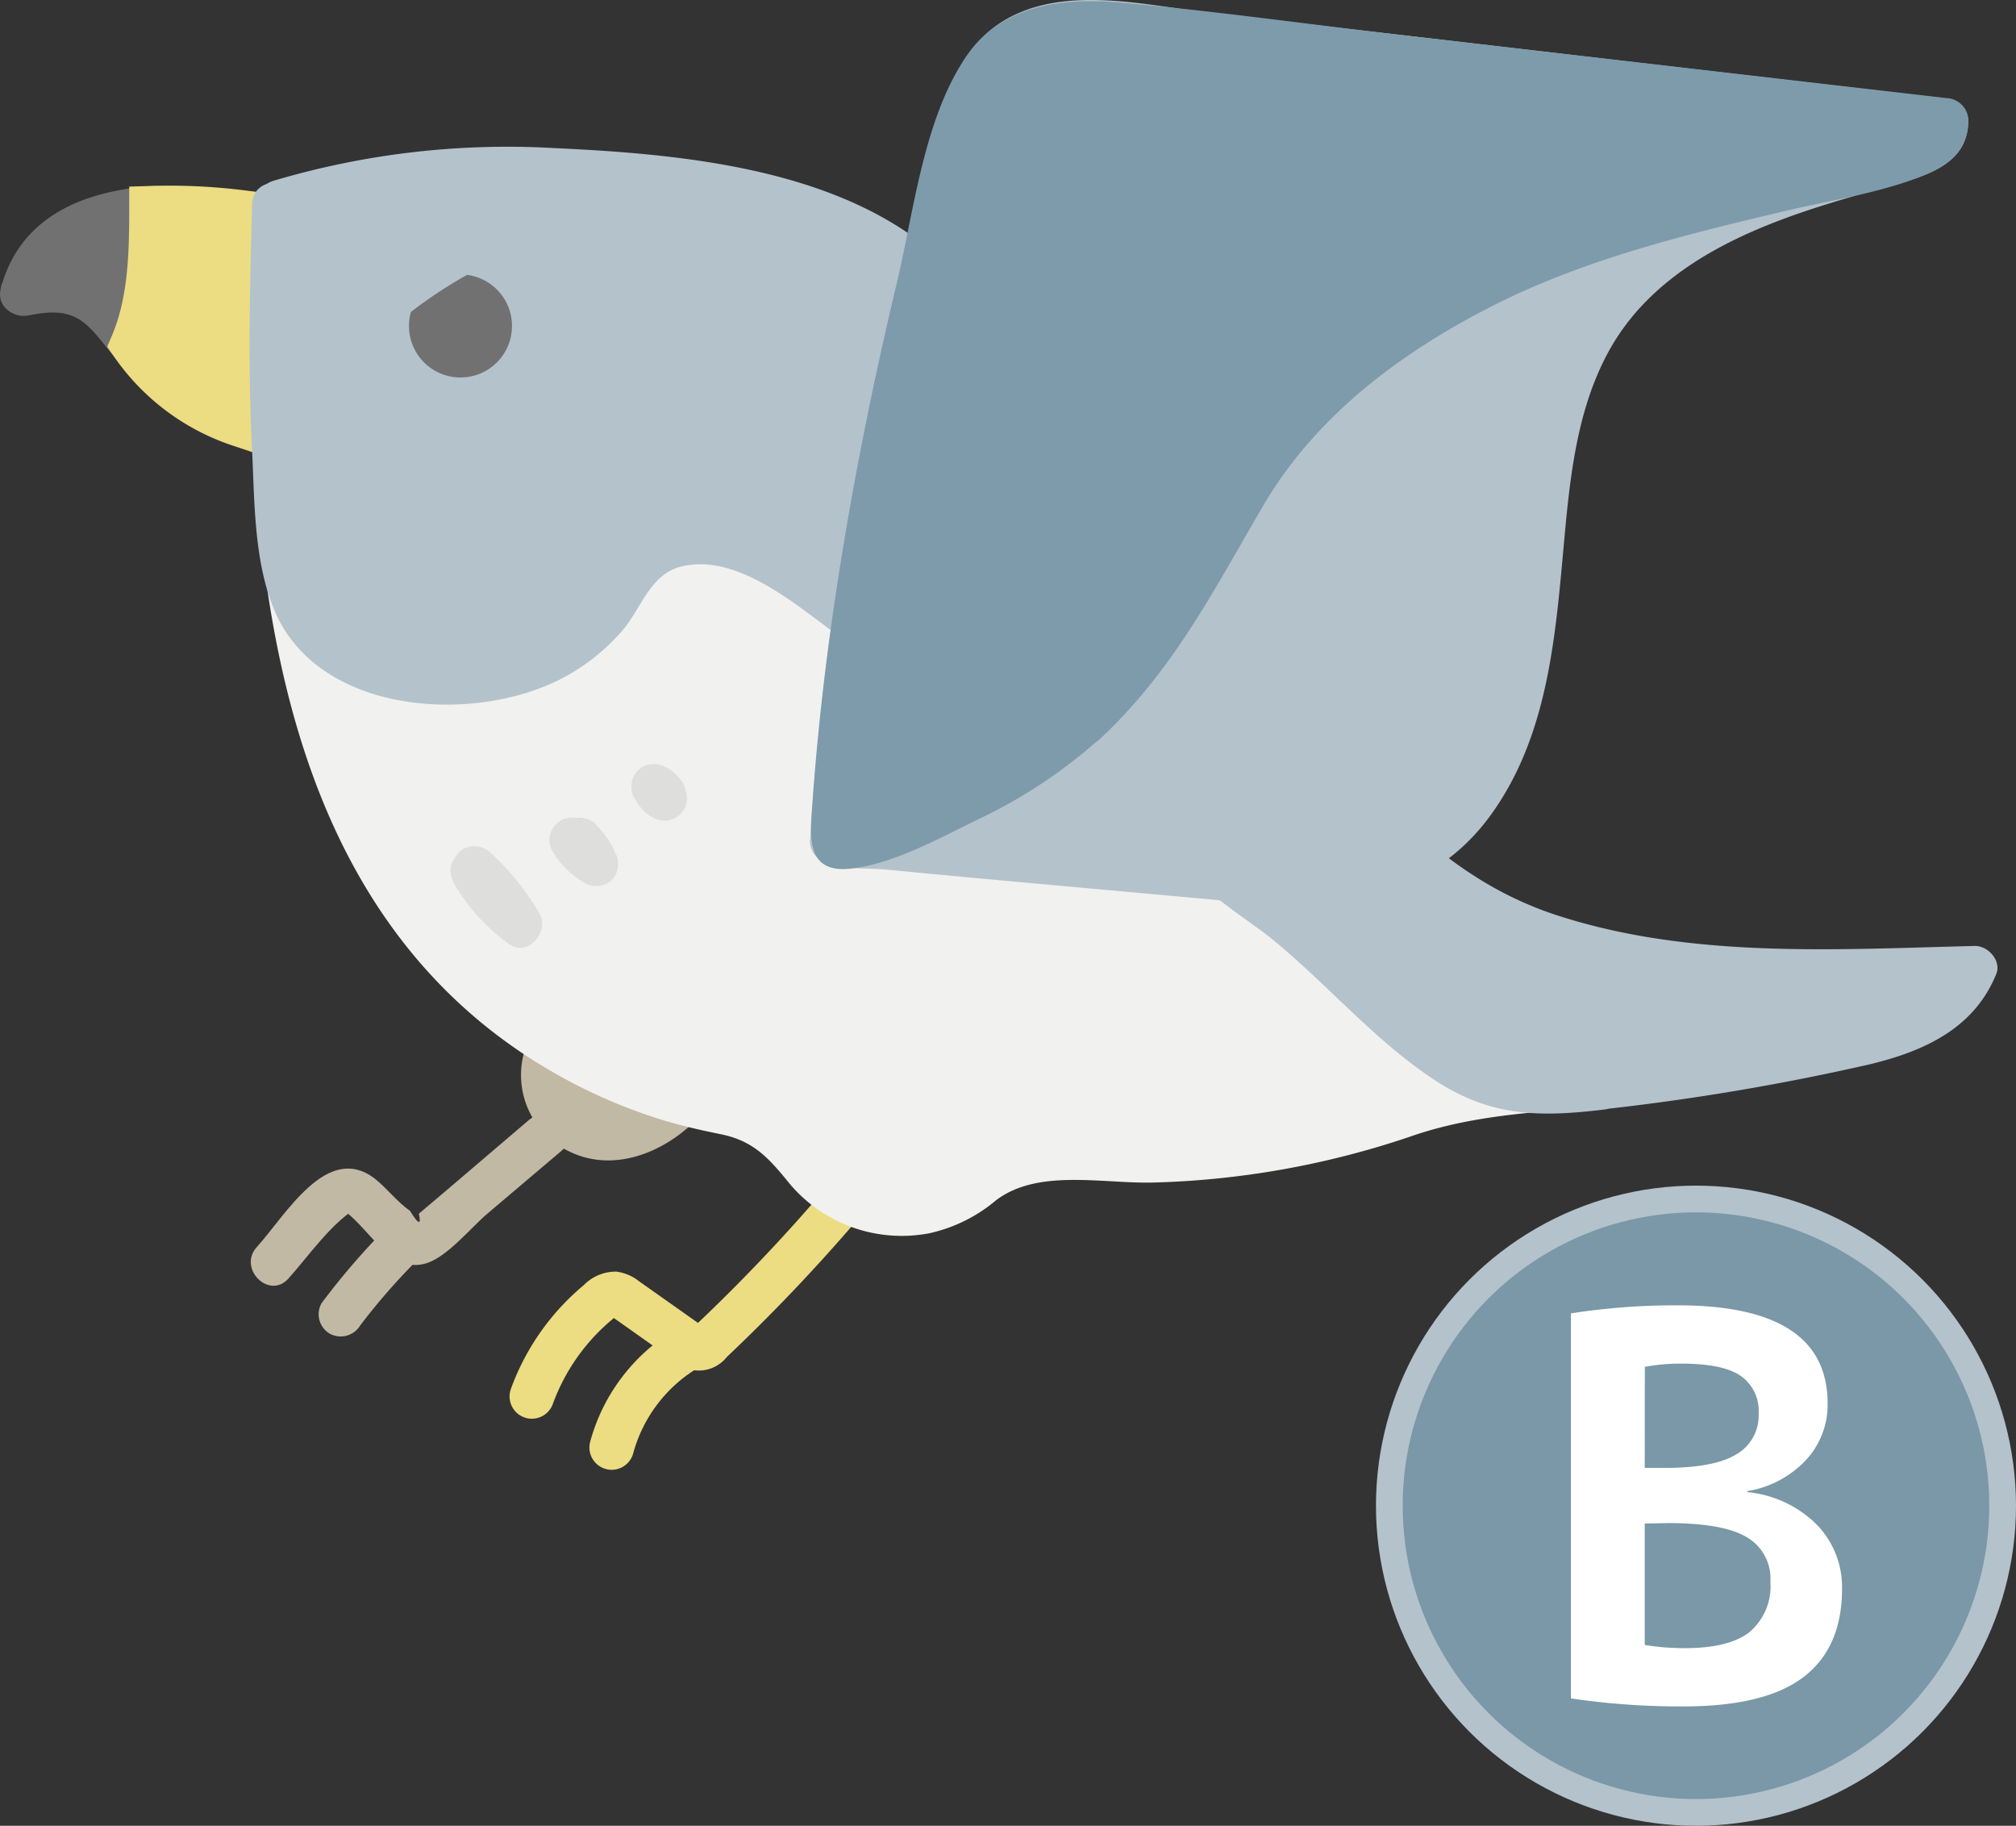 <svg xmlns="http://www.w3.org/2000/svg" viewBox="0 0 226.22 204.84"><rect x="0" y="0" width="226.22" height="204.84" fill="#333333" stroke="none"/><title>blue_1</title><g id="レイヤー_2" data-name="レイヤー 2"><g id="レイヤー_10" data-name="レイヤー 10"><path d="M2.51,33a14.26,14.26,0,0,1,5.32-.33c3,.56,5,3.44,6.8,5.67l.24.28c2.4-4.78,2.51-10.22,2.51-15.25C10.63,23.72,4.19,25.78,2.51,33Z" fill="#727171"/><path d="M3.17,35.39c2.59-.49,4.71-.68,6.74,1.24,1.2,1.13,2.11,2.51,3.19,3.74A2.51,2.51,0,0,0,17,39.87c2.45-5.25,2.84-10.79,2.86-16.51a2.52,2.52,0,0,0-2.5-2.5C9.62,21.35,2.29,24.13.1,32.32c-.83,3.11,4,4.44,4.82,1.33,1.57-5.88,7-7.44,12.47-7.79l-2.5-2.5c0,4.77-.12,9.59-2.17,14l3.93-.51c-1.78-2-3.24-4.26-5.64-5.63C8.15,29.59,4.93,30,1.84,30.57S0,36,3.17,35.39Z" fill="#727171"/><path d="M17,23.36c0,5-.1,10.47-2.13,15.25a23.69,23.69,0,0,0,12,9l.19-23.78A65,65,0,0,0,17,23.36Z" fill="#ecdc82" stroke="#ecdc82" stroke-linecap="square" stroke-miterlimit="10" stroke-width="5"/><path d="M94.29,135.24a200.5,200.5,0,0,1-14.61,15.34,1.51,1.51,0,0,1-2.42.15l-7.08-5a2.57,2.57,0,0,0-1.2-.56,2.51,2.51,0,0,0-1.76.84,24.79,24.79,0,0,0-7.54,10.66" fill="none" stroke="#ecdc82" stroke-linecap="round" stroke-miterlimit="10" stroke-width="5"/><path d="M76.81,151.46a18.61,18.61,0,0,0-8.17,10.94" fill="none" stroke="#ecdc82" stroke-linecap="round" stroke-miterlimit="10" stroke-width="5"/><path d="M59.43,125.59l-9.65,8.23L47,136.17q.44,2-1-.33c-1.45-1-2.61-2.57-4-3.65-5.33-4-9.9,4.09-13.19,7.73-2.15,2.38,1.37,5.93,3.54,3.54s5-6.53,8-8.11H37.84c3.41,1.76,5.67,7.72,10,6.38,2.36-.72,5-4,6.83-5.55L63,129.12c2.45-2.09-1.1-5.61-3.54-3.54Z" fill="#c1b9a3"/><path d="M43.43,137.69a80.81,80.81,0,0,0-7.34,8.51,2.52,2.52,0,0,0,.9,3.42,2.56,2.56,0,0,0,3.42-.9,71.77,71.77,0,0,1,6.56-7.5c2.28-2.28-1.26-5.82-3.54-3.54Z" fill="#c1b9a3"/><path d="M61.16,119c-1.2,3.45,1.44,7.45,5,8.43s7.39-.6,9.94-3.22" fill="#c1b9a3"/><path d="M58.75,118.3a9.5,9.5,0,0,0,5.37,11c4.79,2.19,10.14.06,13.7-3.36,2.33-2.23-1.21-5.76-3.54-3.54-1.93,1.84-4.75,3.42-7.5,2.58a4.5,4.5,0,0,1-3.22-5.35c.83-3.11-4-4.44-4.82-1.33Z" fill="#c1b9a3"/><path d="M30.78,23.72C30.38,39.47,30,55.37,33,70.83s9.79,30.67,21.62,41.08a56.08,56.08,0,0,0,26.95,12.94c2,.36,4.15.67,5.7,2A17.61,17.61,0,0,1,90,130.56c4,5.81,13,7.4,18.71,3.32,1.73-1.23,3.23-2.91,5.25-3.56a12.35,12.35,0,0,1,4.46-.28c14.27.75,28.5-.77,41.77-5.93,6-2.33,13.47-1.41,19.84-2.15a156.26,156.26,0,0,0,22.57-4.35c2.81-.76,6.24-2.49,5.89-5.38a96.54,96.54,0,0,1-41.86-10.16c-10.94-5.46-23.37-5.64-33.3-13.79-18.08-14.85-12.81-44.08-31.67-58.37-5.51-4.17-12.36-6.13-19.14-7.48a136.42,136.42,0,0,0-30.91-2.55c-1.62.05-15,1.88-20.34,3.67" fill="#f1f1ef"/><path d="M28.28,23.72c-.87,34.52.18,78,34.7,97.1a59.93,59.93,0,0,0,11.41,4.85c2.15.66,4.33,1.14,6.53,1.59,3.67.75,5.4,2.72,7.69,5.55a16.45,16.45,0,0,0,15.69,5.55,17.43,17.43,0,0,0,7.46-3.69c4.75-3.62,12.09-1.82,17.82-2a97.74,97.74,0,0,0,28.69-5.16c10.22-3.58,21.29-2.61,31.93-4.52,6.47-1.16,20.28-1.9,20.82-10.73a2.53,2.53,0,0,0-2.5-2.5,96.53,96.53,0,0,1-27.81-4.6c-7.87-2.55-15-6.69-22.94-9.14s-16.13-4.21-22.65-9.49c-5.32-4.3-8.7-10.36-11.11-16.66C119.7,58.59,117.93,46.07,110.9,36c-8.61-12.31-22.84-15.68-37-17.53-14.32-1.88-29.38-1.77-43.29,2.64-3.06,1-1.75,5.8,1.33,4.82,12-3.79,24.75-4.21,37.14-3,16.36,1.57,32.75,5.16,40.66,21,5.54,11.09,6.92,23.78,12.78,34.75C129.35,91.41,141,96.2,154.2,100.12c8.69,2.59,16.56,7,25.18,9.81a101.38,101.38,0,0,0,29.13,4.77l-2.5-2.5c-.2,3.29-9.28,4.3-11.51,4.79a126.14,126.14,0,0,1-15.26,2.52c-7.82.71-14.8.49-22.3,3.12a93,93,0,0,1-27.36,5c-6.77.25-14.33-1.78-20.11,2.48-3.37,2.49-6.35,4.2-10.71,3.29s-5.86-3.74-8.48-6.95c-2-2.4-4.29-3.26-7.28-3.88a64,64,0,0,1-13-3.83C54.75,112,44.38,98.61,38.94,83.14c-6.69-19-6.16-39.53-5.66-59.42.08-3.22-4.92-3.22-5,0Z" fill="#f1f1ef"/><path d="M180.05,121.94c9.44-1.11,19-2.8,28.34-4.81,5.38-1.16,11.49-3.32,13.2-8.55-17.91.42-38.53,1.66-54.94-6.53-7.11-3.55-12.36-9.87-18.09-15.39-2.33-2.25-4.17-4.14-7.7-3.13a10.7,10.7,0,0,0-7,6.59,5.36,5.36,0,0,0-.24,3.36,7.16,7.16,0,0,0,2.54,3.1q5.72,4.76,11.47,9.48c3.35,2.75,6,5.82,9.26,8.69a41.54,41.54,0,0,0,10,6.81C170.64,123.29,176,122.42,180.05,121.94Z" fill="#b4c2cb"/><path d="M180.05,124.44a266.25,266.25,0,0,0,29.63-5c6.16-1.47,11.81-4,14.32-10.15.62-1.51-.94-3.2-2.41-3.16-15.55.38-31.76,1.45-46.78-3.41-8.08-2.61-14-7.33-20-13.26-3.45-3.47-7.39-9-12.91-8.61-5.16.41-10.25,5.15-10.91,10.32-.83,6.5,7.68,10.83,11.93,14.33,6.16,5.07,11.42,11.32,18.12,15.71,6.25,4.09,11.7,4.15,19,3.27,3.15-.38,3.19-5.39,0-5a46.61,46.61,0,0,1-8.23.62c-3.66-.21-6.74-2.1-9.64-4.2-5.64-4.09-10.29-9.5-15.67-13.93-2.63-2.17-5.28-4.32-7.88-6.52-3.53-3-1.88-8.63,2.91-9.47s11.09,8.48,14.38,11.47c17.68,16,43.47,14.22,65.68,13.68l-2.41-3.16c-2.39,5.85-10.78,6.69-16.13,7.77-7.62,1.54-15.29,2.81-23,3.74C176.9,119.82,176.86,124.83,180.05,124.44Z" fill="#b4c2cb"/><path d="M30.78,22.89c-.28,11.1-.56,22.23.37,33.31.62,7.38.8,14.4,8.38,18A24.6,24.6,0,0,0,49,76.34a29.36,29.36,0,0,0,7.48-.48,21.54,21.54,0,0,0,10.87-6.1c3.08-3.16,3.64-7.65,8.43-8.59,8.17-1.61,15.56,5.65,21.93,9.7,6.67,4.23,13.35,8.45,20.11,12.53,5.41,3.26,12.4,7.68,19,6.6-1.17-.85-2.4-1.63-3.53-2.56-18.08-14.85-12.81-44.08-31.67-58.37-5.51-4.17-12.36-6.13-19.14-7.48A136.42,136.42,0,0,0,51.64,19c-1.62.05-15,1.88-20.34,3.67" fill="#b4c2cb"/><path d="M28.28,22.89c-.23,9.14-.47,18.3,0,27.44.29,5.85.19,12.61,2.5,18.11C35.65,80.12,53,81.3,63,76.14a23,23,0,0,0,7-5.59c2-2.43,3-6.15,6.47-7,6.95-1.66,14.2,5.6,19.44,9.07,7.18,4.75,14.56,9.26,22,13.67,5.84,3.48,12,6.88,19,6.17a2.52,2.52,0,0,0,1.26-4.66C117.58,73.29,123.27,43.2,104,27.71,92.84,18.76,76,17.26,62.32,16.62A92.09,92.09,0,0,0,30.63,20.3c-3.06,1-1.75,5.8,1.33,4.82,10.05-3.18,20.87-4,31.33-3.45,14.11.77,32.07,2.43,41.77,14.06,7.28,8.73,9.32,20.5,12.85,31s8.57,19,17.72,25.43l1.26-4.66c-7.27.74-13.52-3.67-19.45-7.28-6.56-4-13.18-8-19.55-12.25C90.78,63.19,78.58,53,70.3,61.5c-1.65,1.69-2.6,3.91-4.08,5.74a18.2,18.2,0,0,1-9.6,6c-6.87,1.75-17.84.91-21.12-6.47C33,61.11,33.35,53.48,33.15,47.4c-.28-8.17-.07-16.34.14-24.5.08-3.22-4.92-3.22-5,0Z" fill="#b4c2cb"/><path d="M137.31,98.54c-3.54-.33-43.92-3.93-43.91-4.13,1.38-26.18,7-53.25,13.84-78.53,1-3.89,2.31-8,5.42-10.56,4.1-3.34,10-2.91,15.24-2.3l90.44,10.5c.5,2.13-2.12,3.54-4.22,4.13C201.47,21.17,187.5,24.77,180,35.52c-6.5,9.26-6.46,21.4-7.63,32.66S167.38,92,157.15,96.84C151.07,99.71,144,99.15,137.31,98.54Z" fill="#b4c2cb"/><path d="M137.31,96,114.54,94q-7.11-.65-14.21-1.33l-4.55-.45a11.29,11.29,0,0,0-1.72-.2l1.84,2.41a328,328,0,0,1,6.65-48.34C104.23,38,106.14,30,108.21,22c2-7.75,3.38-16.5,13.09-16.87,7.36-.28,15,1.38,22.33,2.23L168.2,10.2,218.34,16l-2.5-2.5c0,2.25-13.13,4.82-15.19,5.53a60.86,60.86,0,0,0-13.16,6.07c-8.84,5.69-13.73,14.3-15.62,24.52C169.94,60.07,170.68,71,167,81.08c-1.9,5.22-5,10.2-9.93,13-5.94,3.35-13.27,2.55-19.78,2-3.2-.29-3.18,4.71,0,5,11.42,1,22.7.38,30-9.65,6.75-9.32,7.32-21.15,8.36-32.17.66-7,1.61-14.25,5.19-20.41,3.26-5.6,8.47-9.41,14.23-12.16,5.6-2.67,11.64-4.34,17.6-6,3.81-1.06,8.21-2.46,8.18-7.13a2.57,2.57,0,0,0-2.5-2.5L163.29,4.63l-27.53-3.2c-6.81-.79-15.1-2.85-21.67.13-6,2.7-7.93,8.68-9.51,14.55q-3.45,12.82-6.26,25.81A341.74,341.74,0,0,0,90.89,94.4a2.57,2.57,0,0,0,1.84,2.41c1.91.78,4.82.56,6.84.76q7,.68,13.94,1.31l23.8,2.16C140.51,101.33,140.49,96.33,137.31,96Z" fill="#b4c2cb"/><path d="M52.34,30.88A50.78,50.78,0,0,0,46.11,35a5.78,5.78,0,1,0,6.23-4.17Z" fill="#727171"/><path d="M121.62,81.15a64.39,64.39,0,0,1-6.48,5.16c-1.41,1-21.91,11.38-21.74,8.08,1.38-26.18,7-53.25,13.84-78.52,1-3.89,2.31-8,5.42-10.56,4.1-3.34,10-2.91,15.24-2.3l90.44,10.5c.5,2.13-2.12,3.54-4.22,4.13-16.9,4.71-33.61,6.83-49.41,15.3-9,4.83-17.54,11-23.25,19.51-3,4.52-5.22,9.56-8,14.25A62.86,62.86,0,0,1,121.62,81.15Z" fill="#7d9bab"/><path d="M119.85,79.38c-6.25,5.53-13.76,9.3-21.61,12.09-.79.28-2.92,1.37-3.77,1.06,2.26.84,1.68-2.37,1.79-3.76q.28-3.77.67-7.53c.89-8.64,2.19-17.24,3.77-25.78,1.45-7.84,3.13-15.63,5-23.38q1.43-6,3-11.92c1-3.69,1.69-8,4-11.1C117.42,2.6,128,5.54,134.78,6.32l25.56,3,58,6.73-2.5-2.5c0,2.4-12.73,4.36-14.58,4.8-5.17,1.23-10.36,2.42-15.48,3.85A105.44,105.44,0,0,0,157.83,34c-7.45,4.67-14.22,10.51-19,17.93-3,4.56-5.11,9.58-7.95,14.22a63.26,63.26,0,0,1-11,13.22c-2.36,2.2,1.18,5.73,3.54,3.54,8.2-7.64,12.73-16.61,18.3-26.13,5.81-9.93,15-16.88,25.09-22.12,10.42-5.42,21.85-8.22,33.2-10.92,5.19-1.23,10.91-2.06,15.87-4.06,2.85-1.15,5-2.94,5-6.18a2.57,2.57,0,0,0-2.5-2.5L156.4,3.83C146.19,2.64,136,1.2,125.72.29c-6.43-.57-13.28.21-17.23,5.94-4.82,7-5.92,17.36-7.84,25.45C98.35,41.3,96.34,51,94.72,60.74c-1.6,9.6-2.83,19.27-3.53,29-.29,4.06-.88,8.34,4.4,7.7,4.86-.59,9.88-3.45,14.22-5.54a56.67,56.67,0,0,0,13.57-9C125.8,80.78,122.25,77.26,119.85,79.38Z" fill="#7d9bab"/><path d="M50.82,98.91a21.79,21.79,0,0,0,6.3,7c2.1,1.55,4.59-1.4,3.42-3.42A28.39,28.39,0,0,0,55,95.64a2.57,2.57,0,0,0-3-.39,2.5,2.5,0,0,0-1.15,2.82,14.71,14.71,0,0,0,4.92,6.43,2.52,2.52,0,0,0,3.42-.9,2.56,2.56,0,0,0-.9-3.42,8.42,8.42,0,0,1-2.62-3.44l-4.18,2.43a24,24,0,0,1,4.78,5.88l3.42-3.42a16.08,16.08,0,0,1-4.5-5.25c-1.56-2.82-5.88-.3-4.32,2.52Z" fill="#dededd"/><path d="M62,95.52a9.91,9.91,0,0,0,3.68,3.58,2.55,2.55,0,0,0,3-.39,2.66,2.66,0,0,0,.39-3,9.66,9.66,0,0,0-2.64-3.56A2.5,2.5,0,0,0,63,95.66l.67.8a2.51,2.51,0,0,0,3.54,0,2.57,2.57,0,0,0,0-3.54l-.67-.8L63,95.66a8.62,8.62,0,0,1,.67.62l.27.3c.09.1.32.48,0,0a11.15,11.15,0,0,1,.88,1.58l3.42-3.42c-.26-.14-.5-.31-.75-.46s.29.27,0,0L67.16,94c-.1-.1-.53-.43-.53-.57l.15.2-.17-.24c-.09-.14-.18-.27-.26-.41A2.5,2.5,0,0,0,62,95.52Z" fill="#dededd"/><path d="M71.32,89.69a4.39,4.39,0,0,0,2,2.05A2.51,2.51,0,0,0,77,88.92a4.34,4.34,0,0,0-3-3.12,2.52,2.52,0,0,0-2.82,1.15,3,3,0,0,0-.34,1.26A2.47,2.47,0,0,0,71.54,90l1.1.86a2.73,2.73,0,0,0,1.77.73,2.54,2.54,0,0,0,1.77-.73c.82-.9,1.1-2.68,0-3.54l-1.1-.86-2.43,4.18c.41.13-.42-.21-.15-.05s-.45-.42-.13-.08c-.07-.07-.29-.46-.15-.17-.29-.57-.12-.3-.07-.07l3.67-2.82a1.17,1.17,0,0,0-.26-.14c.11,0,.48.35.12.06-.19-.15.21.38.13.16s-.12-.22-.16-.33A2.5,2.5,0,0,0,74.15,86a2.55,2.55,0,0,0-1.93.25,2.52,2.52,0,0,0-1.15,1.49,2.94,2.94,0,0,0,.25,1.93Z" fill="#dededd"/><circle cx="190.31" cy="168.93" r="34.41" fill="#7a98a7" stroke="#b4c2cb" stroke-miterlimit="10" stroke-width="3"/><path d="M206.7,178.25q0,6.6-4.32,9.9t-13.5,3.3a84.19,84.19,0,0,1-12.6-.9v-43.2a76.2,76.2,0,0,1,12-.9q16.8,0,16.8,11a9.1,9.1,0,0,1-2.46,6.39,11.55,11.55,0,0,1-6.54,3.45v.12a12.73,12.73,0,0,1,7.77,3.63A10.06,10.06,0,0,1,206.7,178.25Zm-22.14-13.56h2.22q5.58,0,8.07-1.53a5,5,0,0,0,2.49-4.53,4.81,4.81,0,0,0-2-4.26q-2-1.38-6.63-1.38a21.84,21.84,0,0,0-4.14.36Zm0,6.24v13.62a26.63,26.63,0,0,0,4.5.36q5,0,7.29-1.83a6.72,6.72,0,0,0,2.31-5.61,5.37,5.37,0,0,0-2.64-5q-2.64-1.59-8.82-1.59Z" fill="#fff"/></g></g></svg>